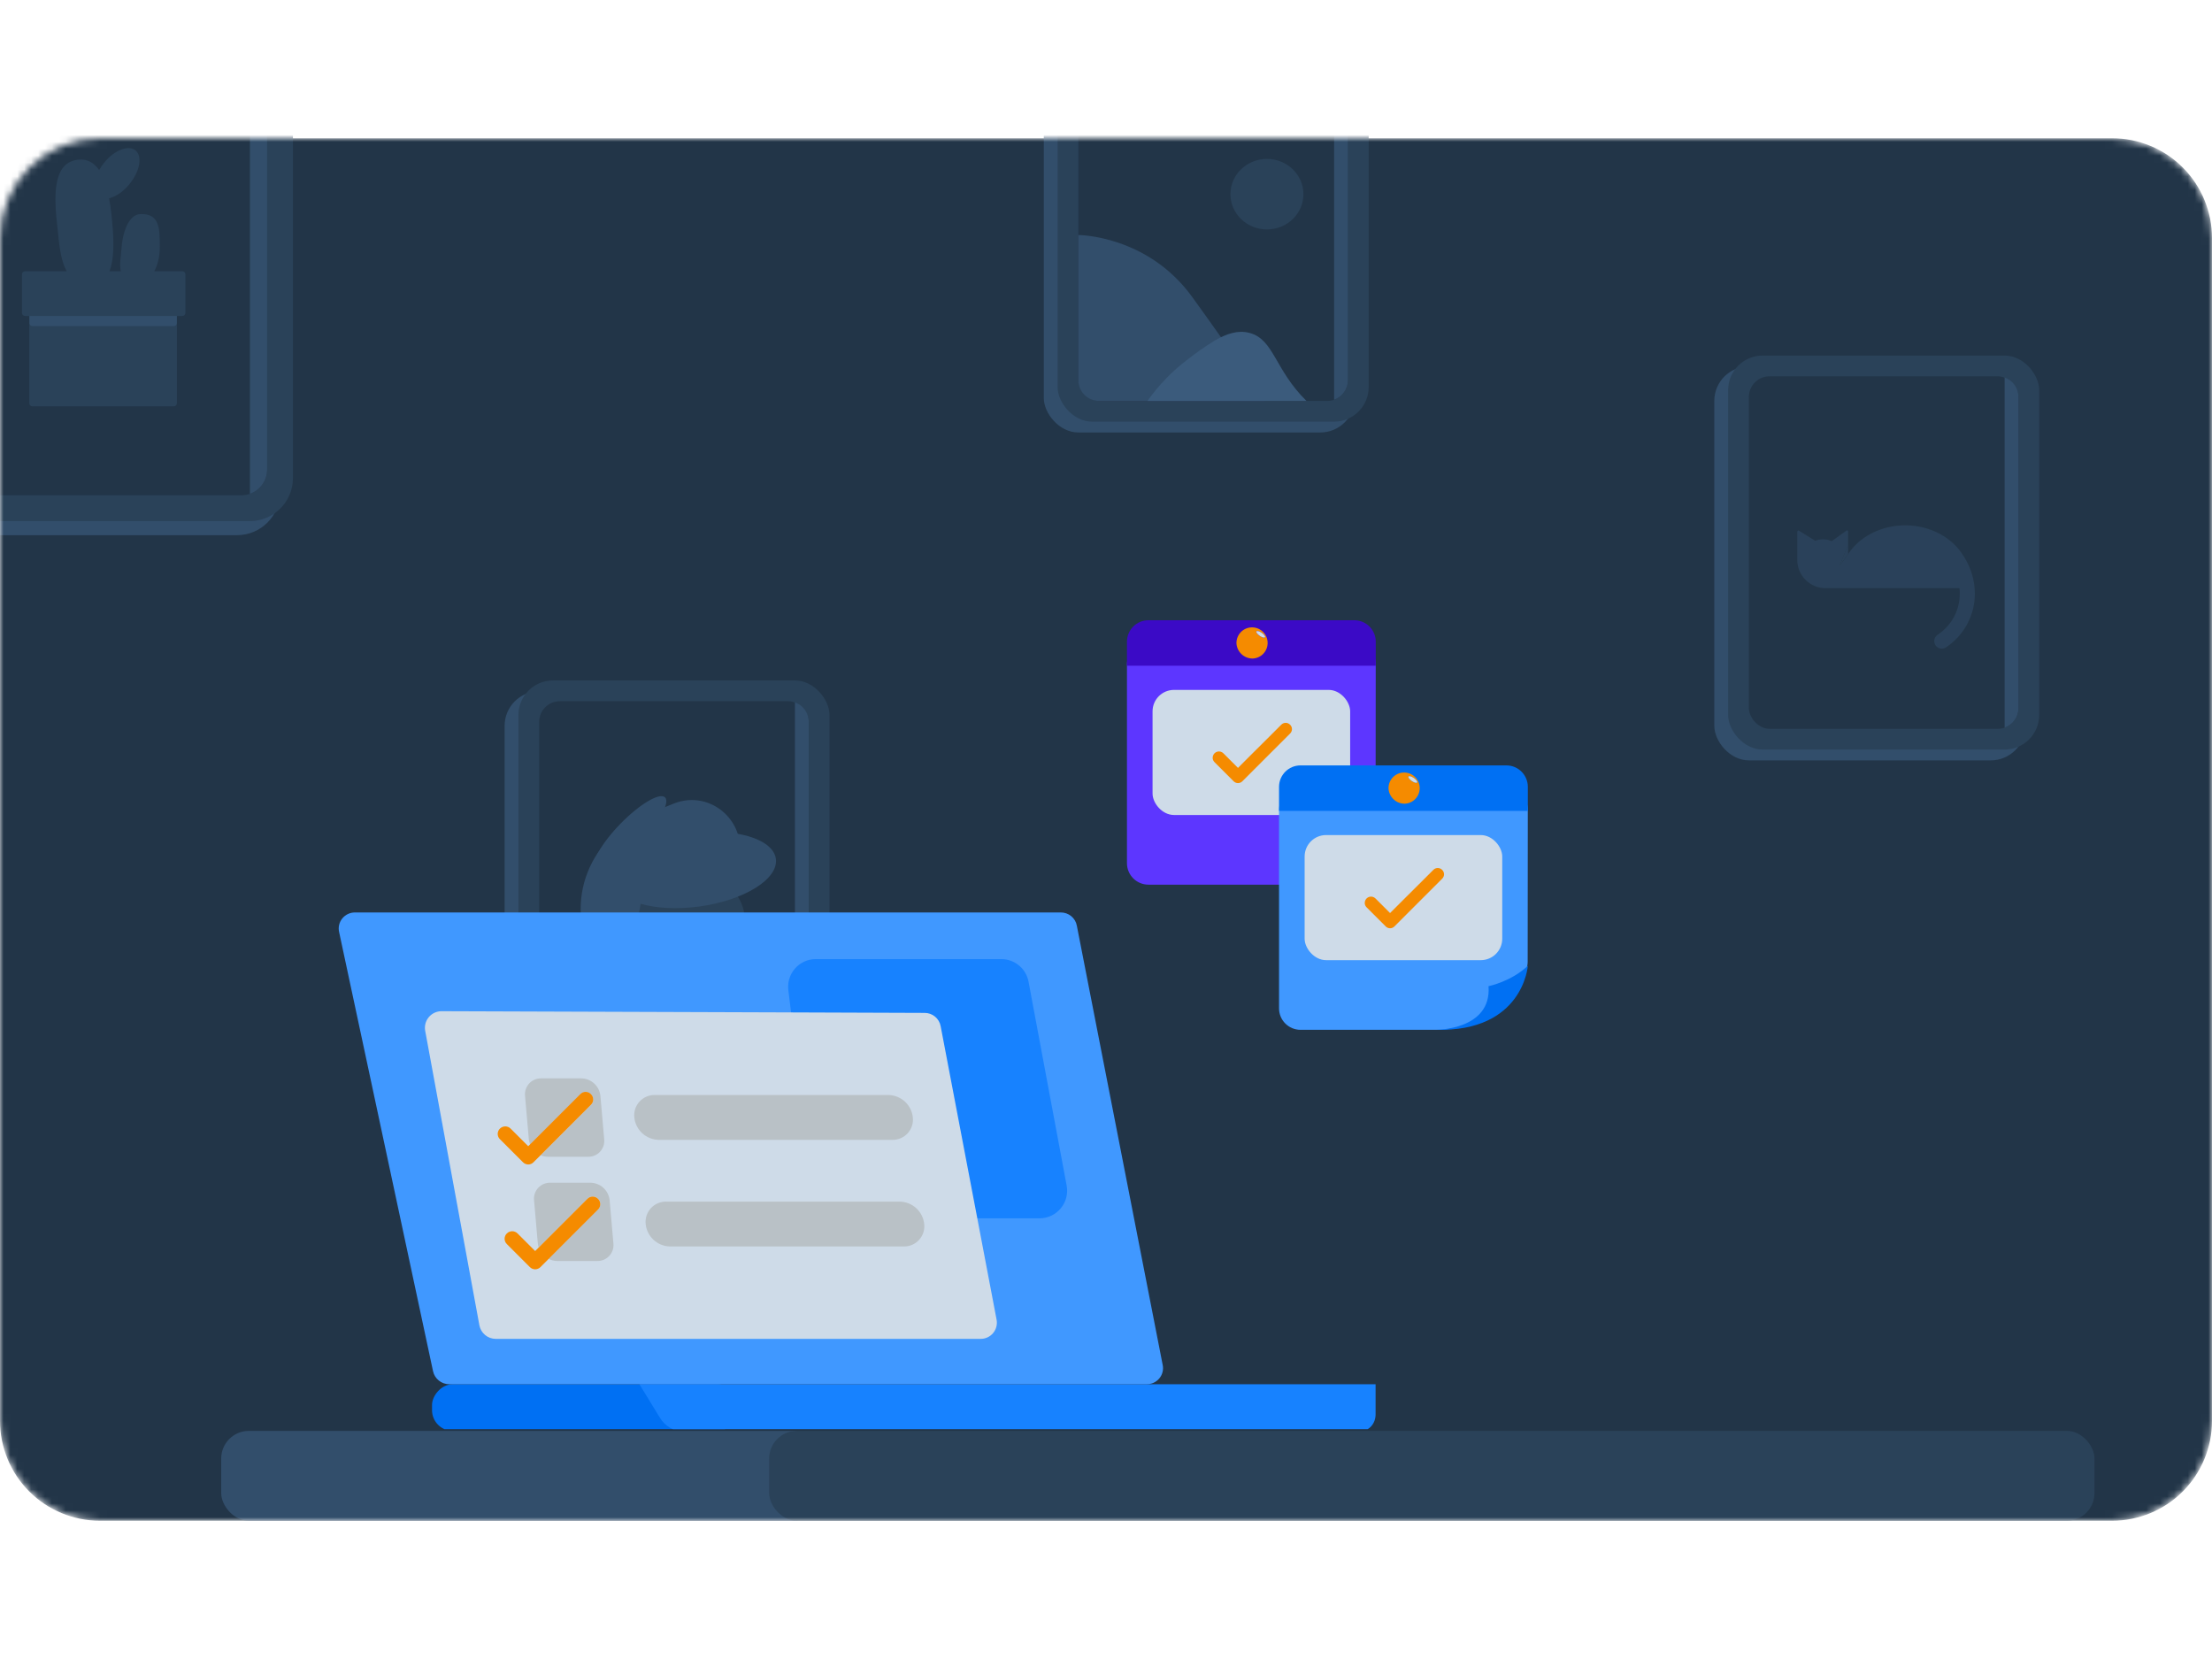 <svg width="320" height="240" viewBox="0 0 320 240" fill="none" xmlns="http://www.w3.org/2000/svg">
<mask id="mask0_2810_46777" style="mask-type:alpha" maskUnits="userSpaceOnUse" x="0" y="20" width="320" height="200">
<path d="M305.547 20H14.453C12.556 19.998 10.677 20.37 8.923 21.095C7.17 21.82 5.576 22.884 4.234 24.225C2.892 25.566 1.827 27.158 1.1 28.911C0.374 30.664 -8.08861e-07 32.543 0 34.44V205.547C0 209.38 1.523 213.056 4.233 215.767C6.944 218.477 10.62 220 14.453 220H305.547C309.38 220 313.056 218.477 315.767 215.767C318.477 213.056 320 209.38 320 205.547V34.44C320 32.543 319.626 30.664 318.9 28.911C318.173 27.158 317.108 25.566 315.766 24.225C314.424 22.884 312.83 21.82 311.077 21.095C309.323 20.37 307.444 19.998 305.547 20Z" fill="#EBF8FF"/>
</mask>
<g mask="url(#mask0_2810_46777)">
<path d="M305.547 20H14.453C12.556 19.998 10.677 20.37 8.923 21.095C7.17 21.82 5.576 22.884 4.234 24.225C2.892 25.566 1.827 27.158 1.1 28.911C0.374 30.664 -8.08861e-07 32.543 0 34.44V205.547C0 209.38 1.523 213.056 4.233 215.767C6.944 218.477 10.62 220 14.453 220H305.547C309.38 220 313.056 218.477 315.767 215.767C318.477 213.056 320 209.38 320 205.547V34.44C320 32.543 319.626 30.664 318.9 28.911C318.173 27.158 317.108 25.566 315.766 24.225C314.424 22.884 312.83 21.82 311.077 21.095C309.323 20.37 307.444 19.998 305.547 20Z" fill="#223548"/>
<rect x="32" y="207" width="86.646" height="13" rx="4" fill="#324E6B"/>
<rect x="111.272" y="207" width="191.728" height="13" rx="4" fill="#2A4259"/>
<rect x="-15.489" y="6.489" width="56" height="70.933" rx="6.222" fill="#324E6B"/>
<rect x="-13.623" y="4.453" width="56" height="70.933" rx="6.222" fill="#2A4259"/>
<rect x="-9.89" y="8.187" width="48.533" height="63.467" rx="3.733" fill="#223548"/>
<path fill-rule="evenodd" clip-rule="evenodd" d="M36.155 71.441V8.399C37.605 8.911 38.643 10.293 38.644 11.917V67.922C38.643 69.547 37.605 70.928 36.155 71.441Z" fill="#324E6B"/>
<path d="M19.629 21.781C20.637 22.652 20.214 24.829 18.708 26.659C17.812 27.754 16.717 28.463 15.784 28.687C15.921 29.446 16.045 30.243 16.132 31.089C16.63 35.756 16.804 41.132 13.258 41.157C9.139 41.194 8.753 37.386 8.33 33.105C8.292 32.757 8.255 32.421 8.218 32.072C7.72 27.393 7.969 23.473 11.291 23.1C12.623 22.95 13.606 23.535 14.34 24.605C14.552 24.232 14.801 23.871 15.087 23.51C16.593 21.681 18.621 20.91 19.629 21.781Z" fill="#2A4259"/>
<path d="M23.114 35.818C23.114 38.506 21.882 40.659 20.351 40.671C16.63 40.709 17.377 38.518 17.588 35.818C17.8 33.105 18.82 30.989 20.351 30.965C23.151 30.902 23.114 33.13 23.114 35.818Z" fill="#2A4259"/>
<path d="M25.154 43.72H4.671C4.434 43.72 4.235 43.919 4.235 44.168V58.33C4.235 58.578 4.434 58.778 4.671 58.778H25.154C25.391 58.778 25.59 58.578 25.59 58.33V44.168C25.59 43.919 25.391 43.72 25.154 43.72Z" fill="#2A4259"/>
<path d="M25.142 41.194H4.696C4.46 41.194 4.261 41.393 4.261 41.642V46.732C4.261 46.98 4.46 47.18 4.696 47.18H25.142C25.379 47.18 25.578 46.98 25.578 46.732V41.642C25.578 41.393 25.379 41.194 25.142 41.194Z" fill="#324E6B"/>
<path d="M26.387 39.24H3.613C3.377 39.24 3.178 39.439 3.178 39.688V45.263C3.178 45.512 3.377 45.711 3.613 45.711H26.387C26.623 45.711 26.822 45.512 26.822 45.263V39.688C26.822 39.439 26.623 39.24 26.387 39.24Z" fill="#2A4259"/>
<rect x="73" y="100" width="45" height="57" rx="5" fill="#324E6B"/>
<rect x="75" y="98.436" width="45" height="57" rx="5" fill="#2A4259"/>
<rect x="78" y="101.436" width="39" height="51" rx="3" fill="#223548"/>
<path fill-rule="evenodd" clip-rule="evenodd" d="M115 152.265V101.606C116.165 102.018 117 103.13 117 104.436V149.436C117 150.742 116.165 151.853 115 152.265Z" fill="#324E6B"/>
<mask id="mask1_2810_46777" style="mask-type:alpha" maskUnits="userSpaceOnUse" x="78" y="101" width="39" height="52">
<rect x="78" y="101.436" width="39" height="51" rx="3" fill="#EBF8FF"/>
</mask>
<g mask="url(#mask1_2810_46777)">
<path d="M102.073 139.258L87.939 142.024L86.145 139.104C85.039 137.299 84.34 135.275 84.096 133.173C83.853 131.071 84.072 128.942 84.737 126.933C85.402 124.923 86.498 123.083 87.948 121.539C89.398 119.995 91.167 118.785 93.133 117.993L97.447 116.257C102.923 114.051 108.5 119.212 106.7 124.824L102.073 139.258Z" fill="#324E6B"/>
<path d="M99.553 160.741L94.76 158.929C94.256 158.738 93.804 158.432 93.44 158.036C93.076 157.64 92.81 157.165 92.663 156.648L88.627 142.529C88.54 142.225 88.541 141.903 88.63 141.6C88.719 141.297 88.893 141.025 89.131 140.817C89.369 140.609 89.661 140.472 89.974 140.423C90.287 140.374 90.607 140.415 90.898 140.54L102.095 145.377L103.163 158.025C103.201 158.473 103.124 158.925 102.94 159.336C102.755 159.747 102.47 160.105 102.109 160.376C101.749 160.648 101.325 160.823 100.878 160.887C100.431 160.951 99.976 160.9 99.553 160.741Z" fill="#2A4259"/>
<path d="M102.575 151.077L102.335 148.206C101.381 147.556 100.358 147.012 99.285 146.584C96.294 145.367 93.56 145.15 93.174 146.095C92.789 147.04 94.898 148.789 97.886 150.005C99.702 150.743 101.416 151.111 102.575 151.077Z" fill="#324E6B"/>
<path d="M96.658 126.493L101.672 126.764C102.515 126.809 103.34 127.018 104.102 127.381C104.863 127.743 105.545 128.252 106.109 128.879C106.673 129.505 107.108 130.236 107.388 131.03C107.669 131.824 107.79 132.665 107.744 133.506L107.25 142.573C107.158 144.269 106.394 145.858 105.127 146.992C103.86 148.126 102.194 148.711 100.495 148.619L98.354 148.503C95.892 148.369 93.585 147.266 91.939 145.435C90.294 143.604 89.444 141.196 89.578 138.74L89.915 132.539C90.008 130.846 90.769 129.258 92.034 128.124C93.298 126.991 94.961 126.404 96.658 126.493Z" fill="#2A4259"/>
<path d="M104.044 135.184L102.553 139.082C102.544 139.104 102.541 139.129 102.544 139.153C102.547 139.177 102.556 139.2 102.57 139.22C102.584 139.24 102.603 139.257 102.625 139.268C102.646 139.278 102.671 139.284 102.695 139.283H105.168C105.191 139.284 105.213 139.279 105.234 139.269C105.254 139.259 105.273 139.244 105.287 139.226C105.301 139.208 105.31 139.187 105.315 139.165C105.32 139.143 105.319 139.119 105.313 139.097L104.331 135.203C104.323 135.172 104.305 135.145 104.281 135.124C104.256 135.104 104.226 135.092 104.194 135.09C104.162 135.088 104.131 135.096 104.104 135.113C104.076 135.129 104.056 135.154 104.044 135.184Z" fill="#324E6B"/>
<path d="M84.994 130.904L87.422 130.208C87.466 130.193 87.514 130.186 87.561 130.189C87.608 130.193 87.654 130.206 87.696 130.227C87.738 130.249 87.775 130.28 87.804 130.317C87.833 130.353 87.855 130.396 87.867 130.442L90.344 139.049C90.555 139.782 90.465 140.569 90.095 141.236C89.724 141.904 89.103 142.397 88.368 142.608C88.281 142.632 88.188 142.622 88.109 142.578C88.03 142.534 87.971 142.461 87.946 142.374L84.768 131.329C84.755 131.287 84.75 131.242 84.754 131.197C84.759 131.153 84.772 131.11 84.793 131.07C84.814 131.031 84.842 130.996 84.877 130.967C84.911 130.939 84.951 130.917 84.994 130.904Z" fill="#324E6B"/>
<path d="M89.18 138.026L87.019 137.15L92.893 129.613L92.18 133.47C91.903 134.976 91.304 136.406 90.424 137.661C90.289 137.853 90.092 137.994 89.866 138.061C89.64 138.127 89.398 138.115 89.18 138.026Z" fill="#324E6B"/>
<path d="M90.481 140.129C91.268 139.934 91.615 138.607 91.256 137.164C90.897 135.722 89.968 134.711 89.181 134.906C88.394 135.101 88.047 136.428 88.406 137.871C88.765 139.313 89.694 140.324 90.481 140.129Z" fill="#2A4259"/>
<path d="M101.181 131.137C107.692 130.244 112.643 127.155 112.241 124.238C111.839 121.321 106.236 119.681 99.725 120.574C93.215 121.467 88.263 124.556 88.665 127.473C89.067 130.39 94.671 132.03 101.181 131.137Z" fill="#324E6B"/>
<path d="M92.79 129.578L88.78 127.948L86.916 132.512L90.926 134.142L92.79 129.578Z" fill="#324E6B"/>
<path d="M92.561 121.842C95.34 119.005 96.972 116.099 96.206 115.352C95.44 114.605 92.566 116.3 89.787 119.138C87.008 121.976 85.376 124.881 86.142 125.628C86.907 126.375 89.781 124.68 92.561 121.842Z" fill="#324E6B"/>
</g>
<rect x="151" y="5.564" width="45" height="57" rx="5" fill="#324E6B"/>
<rect x="153" y="4" width="45" height="57" rx="5" fill="#2A4259"/>
<rect x="156" y="7" width="39" height="51" rx="3" fill="#223548"/>
<path fill-rule="evenodd" clip-rule="evenodd" d="M193 57.83V7.171C194.165 7.583 195 8.694 195 10V55C195 56.306 194.165 57.418 193 57.83Z" fill="#324E6B"/>
<path d="M156 34C156 34 166 34 172.5 43C179 52 183 58 183 58H159C157.34 58 156 56.66 156 55V34Z" fill="#324E6B"/>
<path d="M180.76 48.16C179.09 47.72 177.46 48.26 175.69 49.29C174.35 50.12 173.05 51.03 171.8 52.01C169.58 53.68 167.63 55.7 166 58H189C184.39 53.47 184.3 49.09 180.76 48.16Z" fill="#3B5B7C"/>
<path d="M183.28 33.19C186.2 33.19 188.56 30.91 188.56 28.09C188.56 25.27 186.19 22.99 183.28 22.99C180.37 22.99 178 25.27 178 28.09C178 30.91 180.37 33.19 183.28 33.19Z" fill="#2A4259"/>
<rect x="248" y="53" width="45" height="57" rx="5" fill="#324E6B"/>
<rect x="250" y="51.435" width="45" height="57" rx="5" fill="#2A4259"/>
<rect x="253" y="54.435" width="39" height="51" rx="3" fill="#223548"/>
<path fill-rule="evenodd" clip-rule="evenodd" d="M290 105.265V54.606C291.165 55.018 292 56.13 292 57.436V102.436C292 103.742 291.165 104.853 290 105.265Z" fill="#324E6B"/>
<g opacity="0.5">
<path d="M284.092 80.499L284.058 80.455C282.487 77.811 279.297 76 275.615 76C272.076 76 268.994 77.669 267.365 80.144V76.92C267.365 76.868 267.344 76.818 267.307 76.781C267.27 76.744 267.22 76.724 267.168 76.724L265.031 78.259H264.908C264.536 78.097 264.133 78.018 263.727 78.028C263.353 78.022 262.983 78.088 262.634 78.22H262.58L260.197 76.743C260.171 76.743 260.145 76.748 260.122 76.758C260.098 76.768 260.076 76.783 260.058 76.801C260.039 76.819 260.025 76.841 260.015 76.865C260.005 76.889 260 76.914 260 76.94V80.991C260 82.077 260.432 83.119 261.2 83.887C261.968 84.655 263.01 85.086 264.096 85.086H283.472C283.497 85.337 283.511 85.579 283.511 85.874C283.516 87.04 283.233 88.189 282.687 89.22C282.14 90.25 281.348 91.13 280.38 91.781L280.302 91.835C280.179 91.917 280.075 92.023 279.995 92.146C279.914 92.269 279.86 92.408 279.834 92.553C279.809 92.698 279.813 92.847 279.846 92.99C279.88 93.133 279.942 93.269 280.029 93.388C280.116 93.506 280.226 93.606 280.352 93.681C280.479 93.757 280.619 93.806 280.765 93.825C280.911 93.845 281.06 93.835 281.202 93.795C281.344 93.756 281.476 93.689 281.591 93.597L281.651 93.558C282.9 92.7 283.921 91.551 284.626 90.209C285.33 88.868 285.696 87.374 285.692 85.859C285.681 83.956 285.126 82.097 284.092 80.499ZM266.144 81.808L267.335 78.855L267.36 80.189L266.144 81.808Z" fill="#324E6B"/>
<path d="M266.144 81.798L267.36 80.159L267.34 78.825L266.144 81.798Z" fill="#324E6B"/>
</g>
<path d="M163.033 124.876C163.033 126.59 164.423 127.979 166.137 127.979H186.668C186.847 127.979 187.026 127.964 187.203 127.933L190.393 127.374C191.034 127.262 191.624 126.951 192.079 126.485L198.119 120.296C198.685 119.717 199.001 118.94 199.002 118.131L199.021 96.148C199.023 94.433 197.633 93.041 195.918 93.041H166.137C164.423 93.041 163.033 94.431 163.033 96.145V124.876Z" fill="#5D36FF"/>
<rect x="166.735" y="99.804" width="28.587" height="18.098" rx="3.104" fill="#CEDBE8"/>
<path d="M186.905 105.48C186.904 105.361 186.879 105.244 186.833 105.134C186.786 105.024 186.719 104.925 186.634 104.842C186.551 104.755 186.451 104.687 186.341 104.64C186.231 104.593 186.113 104.568 185.993 104.568C185.873 104.568 185.755 104.593 185.645 104.64C185.534 104.687 185.435 104.755 185.352 104.842L183.604 106.59L181.428 108.754L179.094 111.088L177.204 109.197L176.979 108.972C176.866 108.86 176.726 108.779 176.573 108.738C176.42 108.697 176.258 108.697 176.104 108.738C175.951 108.779 175.811 108.86 175.699 108.972C175.587 109.085 175.506 109.225 175.465 109.378C175.441 109.457 175.429 109.538 175.429 109.62C175.43 109.739 175.454 109.857 175.5 109.966C175.547 110.076 175.615 110.175 175.7 110.259L177.167 111.726L178.456 113.015C178.539 113.101 178.638 113.169 178.748 113.216C178.857 113.263 178.975 113.288 179.094 113.288C179.214 113.287 179.332 113.263 179.442 113.216C179.552 113.169 179.652 113.101 179.735 113.015L181.471 111.277L183.986 108.762L186.45 106.3L186.622 106.128C186.71 106.045 186.78 105.944 186.828 105.833C186.877 105.722 186.903 105.602 186.905 105.48Z" fill="#F58B00"/>
<path d="M199.023 118.716C199.023 118.716 198.367 128.308 185.709 127.979C185.709 127.979 193.806 128.037 193.339 121.668C193.339 121.668 196.605 121.014 199.023 118.716Z" fill="#3B0AC6"/>
<path d="M163.033 92.83C163.033 91.116 164.423 89.727 166.137 89.727H195.92C197.634 89.727 199.024 91.116 199.024 92.83V96.308H163.033V92.83Z" fill="#3B0AC6"/>
<path d="M181.264 95.267C181.704 95.24 182.127 95.085 182.48 94.822C182.832 94.558 183.1 94.196 183.25 93.782C183.4 93.367 183.426 92.918 183.324 92.489C183.221 92.06 182.996 91.671 182.675 91.369C182.354 91.067 181.952 90.865 181.518 90.789C181.084 90.713 180.637 90.765 180.232 90.94C179.827 91.115 179.483 91.404 179.241 91.772C178.998 92.14 178.869 92.572 178.869 93.012C178.891 93.628 179.155 94.21 179.603 94.632C180.052 95.054 180.648 95.282 181.264 95.267ZM181.762 91.342C181.842 91.222 182.186 91.319 182.534 91.552C182.881 91.786 183.091 92.077 183.011 92.194C182.931 92.311 182.584 92.217 182.24 91.983C181.895 91.75 181.682 91.459 181.762 91.342Z" fill="#F58B00"/>
<path d="M182.24 91.983C182.574 92.217 182.931 92.317 183.011 92.194C183.091 92.07 182.878 91.79 182.534 91.552C182.19 91.315 181.842 91.218 181.762 91.342C181.682 91.466 181.896 91.746 182.24 91.983Z" fill="#CEDBE8"/>
<path d="M185.033 145.876C185.033 147.59 186.423 148.979 188.137 148.979H208.668C208.847 148.979 209.026 148.964 209.203 148.933L212.393 148.374C213.034 148.262 213.624 147.951 214.079 147.485L220.119 141.296C220.685 140.717 221.001 139.94 221.002 139.131L221.021 117.148C221.023 115.433 219.633 114.042 217.918 114.042H188.137C186.423 114.042 185.033 115.431 185.033 117.145V145.876Z" fill="#4098FF"/>
<rect x="188.735" y="120.804" width="28.587" height="18.098" rx="3.104" fill="#CEDBE8"/>
<path d="M208.905 126.48C208.904 126.361 208.879 126.244 208.833 126.134C208.786 126.024 208.719 125.925 208.634 125.842C208.551 125.755 208.451 125.687 208.341 125.64C208.231 125.593 208.113 125.568 207.993 125.568C207.873 125.568 207.755 125.593 207.645 125.64C207.534 125.687 207.435 125.755 207.352 125.842L205.604 127.59L203.428 129.754L201.094 132.088L199.204 130.197L198.979 129.972C198.866 129.86 198.726 129.779 198.573 129.738C198.42 129.697 198.258 129.697 198.104 129.738C197.951 129.779 197.811 129.86 197.699 129.972C197.587 130.085 197.506 130.225 197.465 130.378C197.441 130.457 197.429 130.538 197.429 130.62C197.43 130.739 197.454 130.857 197.5 130.966C197.547 131.076 197.615 131.175 197.7 131.259L199.167 132.726L200.456 134.015C200.539 134.101 200.638 134.169 200.748 134.216C200.857 134.263 200.975 134.288 201.094 134.288C201.214 134.287 201.332 134.263 201.442 134.216C201.552 134.169 201.652 134.101 201.735 134.015L203.471 132.277L205.986 129.762L208.45 127.3L208.622 127.128C208.71 127.045 208.78 126.944 208.828 126.833C208.877 126.722 208.903 126.602 208.905 126.48Z" fill="#F58B00"/>
<path d="M221.023 139.716C221.023 139.716 220.367 149.308 207.709 148.979C207.709 148.979 215.806 149.037 215.339 142.668C215.339 142.668 218.605 142.014 221.023 139.716Z" fill="#0070F3"/>
<path d="M185.033 113.83C185.033 112.116 186.423 110.727 188.137 110.727H217.92C219.634 110.727 221.024 112.116 221.024 113.83V117.308H185.033V113.83Z" fill="#0070F3"/>
<path d="M203.264 116.267C203.704 116.24 204.127 116.086 204.48 115.822C204.832 115.558 205.1 115.196 205.25 114.782C205.4 114.367 205.426 113.918 205.324 113.489C205.221 113.06 204.996 112.671 204.675 112.369C204.354 112.067 203.952 111.865 203.518 111.789C203.084 111.713 202.637 111.765 202.232 111.94C201.827 112.115 201.483 112.404 201.241 112.772C200.998 113.14 200.869 113.572 200.869 114.012C200.891 114.628 201.155 115.21 201.603 115.632C202.052 116.054 202.648 116.283 203.264 116.267ZM203.762 112.342C203.842 112.222 204.186 112.319 204.534 112.552C204.881 112.786 205.091 113.077 205.011 113.194C204.931 113.311 204.584 113.217 204.24 112.983C203.895 112.75 203.682 112.459 203.762 112.342Z" fill="#F58B00"/>
<path d="M204.24 112.983C204.574 113.217 204.931 113.317 205.011 113.194C205.091 113.07 204.878 112.79 204.534 112.552C204.19 112.315 203.842 112.218 203.762 112.342C203.682 112.466 203.896 112.746 204.24 112.983Z" fill="#CEDBE8"/>
</g>
<g clip-path="url(#clip0_2810_46777)">
<rect width="44.25" height="6.75" rx="3" transform="matrix(-1 0 0 1 106.75 200.25)" fill="#0070F3"/>
<path d="M95.477 205.114L92.5 200.25H199V204.615C199 204.93 198.946 205.241 198.841 205.531C198.736 205.821 198.582 206.085 198.388 206.306C198.194 206.528 197.964 206.703 197.711 206.822C197.458 206.941 197.187 207.002 196.914 207H98.642C98.021 207.001 97.41 206.831 96.859 206.502C96.308 206.174 95.834 205.698 95.477 205.114Z" fill="#1782FF"/>
<path d="M153.439 132.001H51.411C51.051 131.991 50.693 132.063 50.365 132.212C50.038 132.362 49.749 132.584 49.523 132.861C49.296 133.138 49.136 133.464 49.057 133.812C48.978 134.161 48.981 134.522 49.066 134.869L62.646 198.368C62.761 198.9 63.057 199.376 63.484 199.719C63.91 200.061 64.442 200.248 64.992 200.249H165.847C166.204 200.258 166.558 200.186 166.882 200.039C167.206 199.892 167.492 199.673 167.719 199.4C167.945 199.127 168.105 198.806 168.187 198.462C168.269 198.118 168.271 197.76 168.192 197.416L155.785 133.929C155.69 133.383 155.401 132.889 154.971 132.536C154.541 132.183 153.998 131.993 153.439 132.001Z" fill="#4098FF"/>
<path d="M148.794 142.015C148.44 140.122 146.787 138.75 144.862 138.75H118.017C115.616 138.75 113.756 140.85 114.047 143.234L117.641 172.734C117.885 174.741 119.59 176.25 121.612 176.25H150.377C152.881 176.25 154.769 173.976 154.309 171.515L148.794 142.015Z" fill="#1782FF"/>
<path d="M63.854 146.286L114.746 146.462L133.741 146.532C134.3 146.524 134.843 146.716 135.272 147.072C135.702 147.429 135.99 147.927 136.085 148.478L141.347 176.064L144.159 190.842C144.235 191.189 144.232 191.548 144.149 191.894C144.066 192.239 143.906 192.561 143.68 192.836C143.454 193.11 143.169 193.329 142.846 193.477C142.523 193.625 142.17 193.698 141.815 193.689H71.694C71.136 193.683 70.597 193.483 70.17 193.124C69.743 192.765 69.453 192.269 69.35 191.721L61.511 149.122C61.447 148.777 61.46 148.423 61.548 148.083C61.637 147.744 61.798 147.428 62.022 147.158C62.245 146.888 62.525 146.67 62.841 146.519C63.158 146.368 63.504 146.289 63.854 146.286Z" fill="#CEDBE8"/>
<path d="M85.491 158.31C85.594 158.41 85.676 158.529 85.732 158.661C85.789 158.793 85.819 158.934 85.82 159.077C85.819 159.221 85.79 159.364 85.733 159.496C85.677 159.628 85.594 159.748 85.491 159.849L78.219 167.126C78.553 167.27 78.913 167.346 79.277 167.347H85.053C85.382 167.356 85.71 167.295 86.013 167.167C86.316 167.039 86.588 166.848 86.811 166.606C87.034 166.363 87.203 166.076 87.305 165.763C87.408 165.451 87.442 165.12 87.405 164.792L86.86 158.555C86.794 157.862 86.474 157.218 85.961 156.746C85.449 156.275 84.781 156.009 84.084 156.001H78.308C77.979 155.992 77.652 156.054 77.349 156.182C77.046 156.31 76.775 156.502 76.552 156.744C76.329 156.986 76.16 157.272 76.058 157.585C75.955 157.897 75.92 158.228 75.956 158.555L76.502 164.792C76.527 165.059 76.592 165.321 76.695 165.569L83.972 158.31C84.07 158.209 84.189 158.129 84.319 158.074C84.45 158.019 84.59 157.991 84.731 157.991C84.873 157.991 85.013 158.019 85.143 158.074C85.274 158.129 85.392 158.209 85.491 158.31Z" fill="#B9C1C6"/>
<path d="M85.383 171.1H79.612C79.283 171.092 78.956 171.154 78.653 171.282C78.35 171.41 78.078 171.601 77.856 171.843C77.633 172.085 77.464 172.372 77.362 172.684C77.259 172.997 77.224 173.328 77.26 173.655L77.805 179.892C77.825 180.085 77.864 180.276 77.923 180.461L84.979 173.405C85.079 173.302 85.199 173.219 85.331 173.163C85.464 173.107 85.606 173.078 85.75 173.078C85.894 173.078 86.037 173.107 86.169 173.163C86.302 173.219 86.422 173.302 86.522 173.405C86.624 173.506 86.706 173.626 86.762 173.758C86.817 173.891 86.846 174.033 86.846 174.177C86.846 174.32 86.817 174.463 86.762 174.595C86.706 174.728 86.624 174.848 86.522 174.948L79.358 182.112C79.744 182.314 80.173 182.421 80.609 182.423H86.385C86.714 182.432 87.042 182.371 87.345 182.243C87.648 182.115 87.921 181.924 88.143 181.682C88.366 181.44 88.535 181.152 88.637 180.84C88.74 180.527 88.774 180.196 88.737 179.869L88.192 173.631C88.12 172.937 87.793 172.294 87.274 171.826C86.755 171.359 86.082 171.1 85.383 171.1Z" fill="#B9C1C6"/>
<path d="M95.29 164.896H129.097C129.513 164.904 129.925 164.823 130.306 164.659C130.688 164.495 131.03 164.252 131.31 163.945C131.59 163.638 131.801 163.276 131.93 162.881C132.059 162.486 132.102 162.068 132.056 161.655C131.967 160.777 131.558 159.961 130.908 159.363C130.258 158.765 129.411 158.426 128.528 158.41H94.726C94.31 158.403 93.898 158.484 93.516 158.648C93.134 158.813 92.792 159.057 92.511 159.364C92.231 159.671 92.019 160.034 91.89 160.429C91.761 160.824 91.717 161.242 91.762 161.655C91.853 162.533 92.262 163.348 92.912 163.945C93.562 164.542 94.408 164.88 95.29 164.896Z" fill="#B9C1C6"/>
<path d="M96.366 173.833C95.951 173.827 95.539 173.909 95.158 174.074C94.777 174.238 94.435 174.482 94.155 174.789C93.876 175.096 93.664 175.459 93.535 175.854C93.406 176.249 93.363 176.666 93.408 177.079C93.497 177.957 93.906 178.772 94.556 179.37C95.206 179.967 96.053 180.305 96.936 180.32H130.743C131.158 180.328 131.57 180.247 131.952 180.083C132.333 179.919 132.675 179.676 132.955 179.369C133.235 179.062 133.447 178.699 133.576 178.304C133.704 177.91 133.747 177.492 133.702 177.079C133.612 176.2 133.204 175.385 132.554 174.787C131.904 174.189 131.057 173.85 130.174 173.833H96.366Z" fill="#B9C1C6"/>
<path d="M75.646 168.127C75.746 168.231 75.866 168.314 75.998 168.371C76.13 168.429 76.273 168.459 76.417 168.461C76.561 168.46 76.704 168.43 76.837 168.373C76.969 168.315 77.089 168.232 77.188 168.127L78.219 167.102L85.491 159.825C85.594 159.725 85.676 159.605 85.733 159.472C85.79 159.34 85.819 159.197 85.82 159.053C85.819 158.91 85.789 158.769 85.732 158.637C85.675 158.506 85.594 158.387 85.491 158.287C85.391 158.182 85.272 158.099 85.139 158.041C85.007 157.984 84.864 157.955 84.719 157.955C84.575 157.955 84.432 157.984 84.3 158.041C84.167 158.099 84.047 158.182 83.948 158.287L76.69 165.545L76.417 165.818L73.868 163.268C73.662 163.065 73.385 162.951 73.096 162.951C72.807 162.951 72.53 163.065 72.325 163.268C72.222 163.369 72.14 163.489 72.085 163.621C72.029 163.754 72 163.896 72 164.04C72 164.183 72.029 164.324 72.085 164.456C72.141 164.587 72.222 164.707 72.325 164.806L75.646 168.127Z" fill="#F58B00"/>
<path d="M86.841 174.2C86.841 174.057 86.812 173.915 86.756 173.782C86.7 173.65 86.619 173.53 86.516 173.429C86.416 173.325 86.296 173.243 86.164 173.187C86.031 173.131 85.889 173.102 85.745 173.102C85.601 173.102 85.458 173.131 85.326 173.187C85.193 173.243 85.073 173.325 84.973 173.429L77.917 180.485L77.419 180.984L74.869 178.434C74.664 178.231 74.387 178.117 74.098 178.117C73.809 178.117 73.532 178.231 73.326 178.434C73.223 178.534 73.141 178.654 73.084 178.787C73.028 178.919 72.998 179.061 72.997 179.205C72.998 179.349 73.028 179.492 73.084 179.624C73.141 179.757 73.223 179.877 73.326 179.977L76.647 183.298C76.748 183.401 76.867 183.484 77 183.54C77.132 183.597 77.275 183.626 77.419 183.627C77.563 183.626 77.705 183.596 77.837 183.54C77.97 183.483 78.09 183.401 78.19 183.298L79.329 182.16L86.493 174.995C86.602 174.894 86.69 174.771 86.75 174.634C86.81 174.498 86.841 174.35 86.841 174.2Z" fill="#F58B00"/>
</g>
<defs>
<clipPath id="clip0_2810_46777">
<rect width="150" height="74.745" fill="white" transform="matrix(-1 0 0 1 199 132)"/>
</clipPath>
</defs>
</svg>
